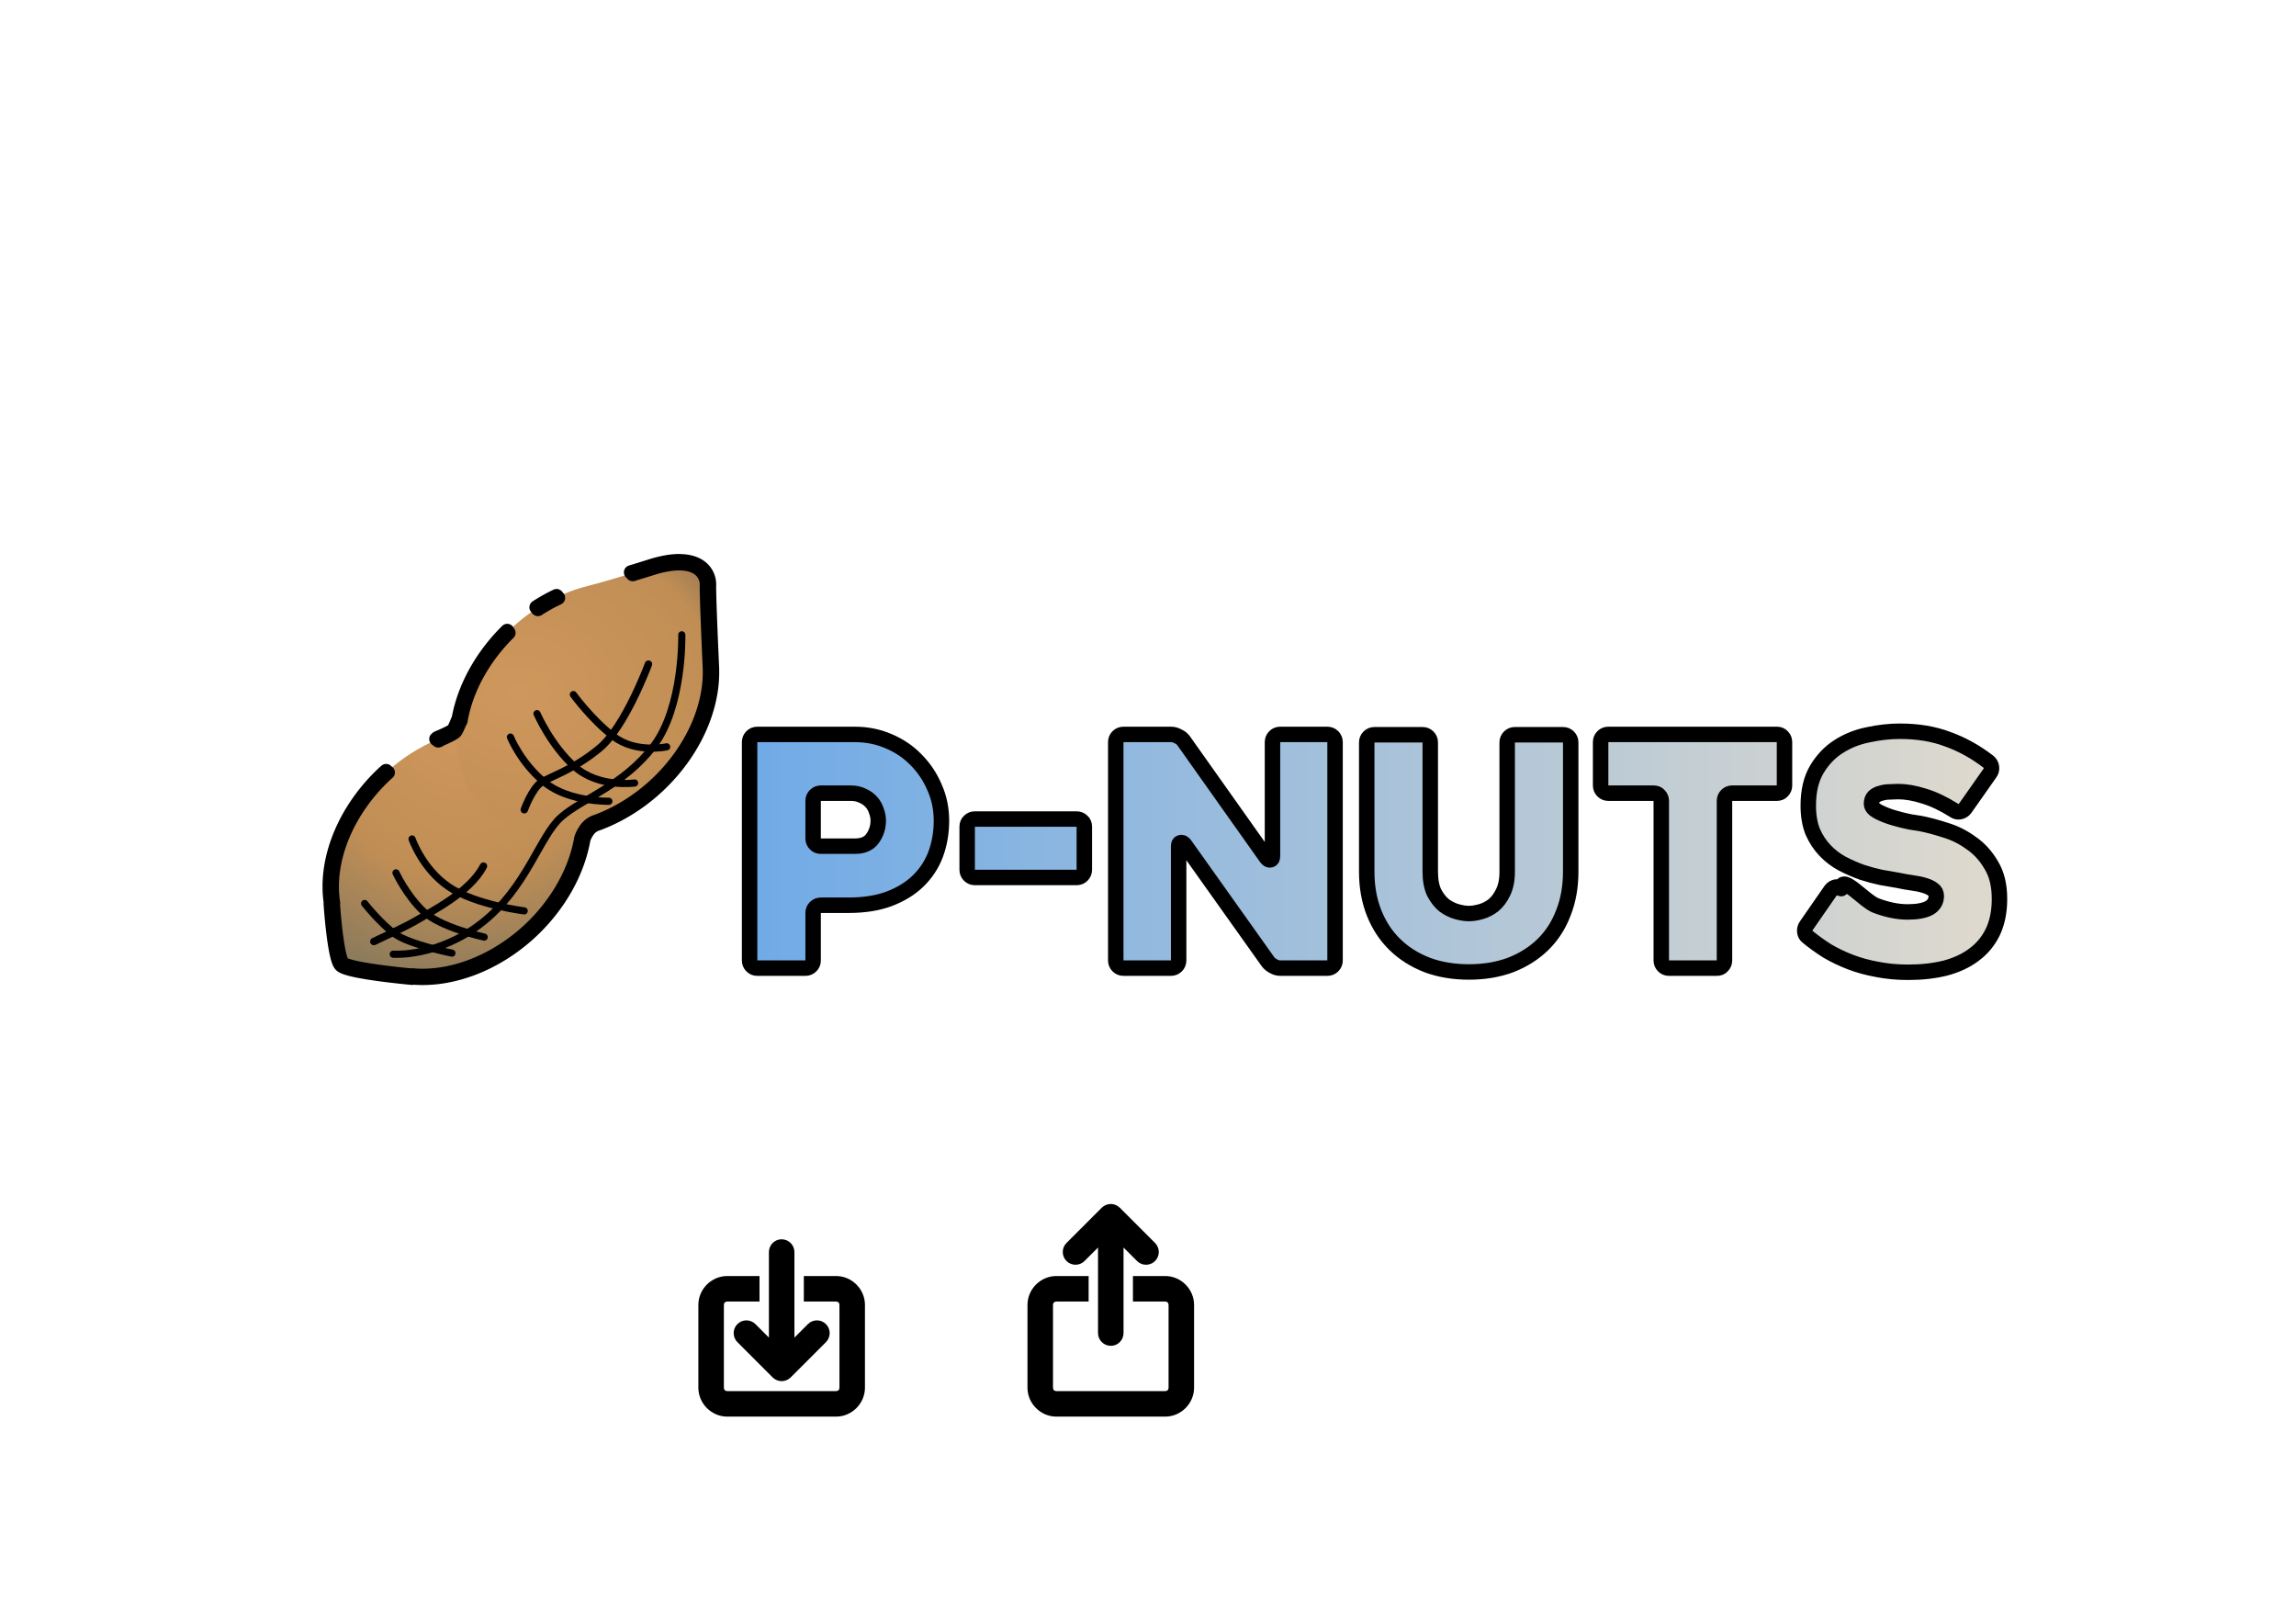 <?xml version="1.0" encoding="UTF-8" standalone="no"?>
<!-- Created with Inkscape (http://www.inkscape.org/) -->

<svg
   width="297mm"
   height="210mm"
   viewBox="0 0 297 210"
   version="1.1"
   id="svg1"
   inkscape:version="1.4 (86a8ad7, 2024-10-11)"
   sodipodi:docname="pnuts.svg"
   inkscape:export-filename="pnuts_logo.svg"
   inkscape:export-xdpi="58.269882"
   inkscape:export-ydpi="58.269882"
   xmlns:inkscape="http://www.inkscape.org/namespaces/inkscape"
   xmlns:sodipodi="http://sodipodi.sourceforge.net/DTD/sodipodi-0.dtd"
   xmlns:xlink="http://www.w3.org/1999/xlink"
   xmlns="http://www.w3.org/2000/svg"
   xmlns:svg="http://www.w3.org/2000/svg">
  <sodipodi:namedview
     id="namedview1"
     pagecolor="#ffffff"
     bordercolor="#000000"
     borderopacity="0.25"
     inkscape:showpageshadow="2"
     inkscape:pageopacity="0.0"
     inkscape:pagecheckerboard="0"
     inkscape:deskcolor="#d1d1d1"
     inkscape:document-units="mm"
     inkscape:zoom="1.0440797"
     inkscape:cx="398.91591"
     inkscape:cy="604.36"
     inkscape:window-width="1440"
     inkscape:window-height="830"
     inkscape:window-x="-6"
     inkscape:window-y="-6"
     inkscape:window-maximized="1"
     inkscape:current-layer="layer1"
     showgrid="false" />
  <defs
     id="defs1">
    <linearGradient
       id="linearGradient35"
       inkscape:collect="always">
      <stop
         style="stop-color:#6faae7;stop-opacity:1;"
         offset="0"
         id="stop35" />
      <stop
         style="stop-color:#e0dacd;stop-opacity:1;"
         offset="1"
         id="stop36" />
    </linearGradient>
    <linearGradient
       id="linearGradient14"
       inkscape:collect="always">
      <stop
         style="stop-color:#cf975c;stop-opacity:1;"
         offset="0"
         id="stop12" />
      <stop
         style="stop-color:#c08e55;stop-opacity:1;"
         offset="0.602"
         id="stop13" />
      <stop
         style="stop-color:#4d4d4d;stop-opacity:1;"
         offset="1"
         id="stop14" />
    </linearGradient>
    <linearGradient
       id="linearGradient8"
       inkscape:collect="always">
      <stop
         style="stop-color:#cf975c;stop-opacity:1;"
         offset="0"
         id="stop8" />
      <stop
         style="stop-color:#c08e55;stop-opacity:1;"
         offset="0.556"
         id="stop10" />
      <stop
         style="stop-color:#82775d;stop-opacity:1;"
         offset="1"
         id="stop9" />
    </linearGradient>
    <radialGradient
       inkscape:collect="always"
       xlink:href="#linearGradient8"
       id="radialGradient9"
       cx="-64.014"
       cy="150.26"
       fx="-64.014"
       fy="150.26"
       r="22.411"
       gradientTransform="matrix(-1.167,0.01,-0.01,-1.25,-7.772,291.075)"
       gradientUnits="userSpaceOnUse" />
    <radialGradient
       inkscape:collect="always"
       xlink:href="#linearGradient14"
       id="radialGradient12"
       cx="-34.919"
       cy="158.013"
       fx="-34.919"
       fy="158.013"
       r="23.805"
       gradientTransform="matrix(-1.373,0,1.1605539e-8,-1.107,23.024,274.778)"
       gradientUnits="userSpaceOnUse" />
    <linearGradient
       inkscape:collect="always"
       xlink:href="#linearGradient35"
       id="linearGradient36"
       x1="95.966"
       y1="110.161"
       x2="259.643"
       y2="110.161"
       gradientUnits="userSpaceOnUse" />
  </defs>
  <g
     inkscape:label="Layer 1"
     inkscape:groupmode="layer"
     id="layer1">
    <g
       id="g33"
       transform="matrix(1.312,0,0,1.312,-26.149,-41.474)"
       inkscape:export-filename="pnuts_icon_SMALL.png"
       inkscape:export-xdpi="24.75762"
       inkscape:export-ydpi="24.75762">
      <path
         id="path4"
         style="fill:url(#radialGradient9);fill-opacity:1;stroke:none;stroke-width:0.754;stroke-linecap:round;stroke-linejoin:round"
         d="m 65.2,102.624 c 0,0 -0.295,0.763 -0.459,1.003 -0.164,0.24 -1.646,0.85 -1.646,0.85 l 0.148,-0.037 a 10.552,14.013 46.73 0 0 -5.458,3.515 10.552,14.013 46.73 0 0 -5.123,12.71 l -0.026,0.003 c 0,0 0.352,5.312 0.985,5.987 0.633,0.675 6.94,1.239 6.94,1.239 l -0.009,-0.028 a 10.552,14.013 46.73 0 0 11.698,-4.545 10.552,14.013 46.73 0 0 5.091,-9.012 l 3.48e-4,10e-4 c 0,0 0.082,-0.343 0.434,-0.861 0.352,-0.518 0.847,-0.684 0.847,-0.684 l -1.103,-0.209 -6.66e-4,3.5e-4 a 10.552,14.013 46.73 0 0 -2.299,-6.525 10.552,14.013 46.73 0 0 -6.512,-2.692 10.552,14.013 46.73 0 0 -3.619,0.474 l 0.275,-0.931 z" />
      <path
         id="ellipse4"
         style="fill:url(#radialGradient12);stroke:none;stroke-width:0.754;stroke-linecap:round;stroke-linejoin:round"
         d="m 86.889,87.032 c -0.744,6.66e-4 -1.665,0.149 -2.799,0.51 -4.537,1.443 -6.283,1.847 -6.283,1.847 l 0.002,0.01 a 10.552,14.013 46.73 0 0 -7.516,4.203 10.552,14.013 46.73 0 0 -2.971,17.289 10.552,14.013 46.73 0 0 17.437,-1.922 10.552,14.013 46.73 0 0 5.265,-11.438 l 0.003,0.001 c 0,0 -0.326,-7.035 -0.296,-8.259 0.022,-0.918 -0.61,-2.244 -2.841,-2.241 z" />
      <path
         id="path14"
         style="stroke:#000000;stroke-width:1.399;stroke-linecap:round;stroke-linejoin:round;stroke-dasharray:none;stroke-opacity:1"
         d="m 86.89,86.922 c -0.758,6.66e-4 -1.691,0.152 -2.834,0.515 -0.749,0.238 -1.311,0.408 -1.913,0.593 0.063,0.055 0.119,0.115 0.173,0.179 0.576,-0.177 1.099,-0.335 1.807,-0.56 1.126,-0.358 2.037,-0.504 2.766,-0.505 1.094,-0.001 1.776,0.32 2.187,0.742 0.411,0.422 0.554,0.954 0.544,1.386 -0.015,0.627 0.06,2.684 0.137,4.596 0.078,1.908 0.159,3.657 0.159,3.664 a 0.111,0.111 0 0 0 -0.003,0.005 c 0.128,3.885 -1.832,8.154 -5.23,11.354 -1.798,1.692 -3.902,2.994 -6.095,3.771 -8.66e-4,3.2e-4 -0.002,6.6e-4 -0.003,0.001 a 0.111,0.111 0 0 0 -6.66e-4,0.003 c -0.005,10e-4 -0.528,0.177 -0.899,0.723 -0.361,0.53 -0.451,0.897 -0.451,0.897 h 0.004 a 0.111,0.111 0 0 0 -0.005,0.006 c -0.558,3.205 -2.376,6.426 -5.057,8.95 -3.393,3.181 -7.754,4.872 -11.612,4.515 a 0.111,0.111 0 0 0 -0.049,0.021 c -0.055,-0.005 -1.546,-0.139 -3.17,-0.36 -0.826,-0.113 -1.673,-0.245 -2.348,-0.392 -0.338,-0.073 -0.632,-0.151 -0.858,-0.229 -0.226,-0.078 -0.386,-0.164 -0.436,-0.218 -0.056,-0.06 -0.132,-0.207 -0.2,-0.41 -0.068,-0.203 -0.132,-0.463 -0.192,-0.757 -0.121,-0.588 -0.225,-1.313 -0.308,-2.017 -0.163,-1.377 -0.245,-2.613 -0.249,-2.671 a 0.111,0.111 0 0 0 0.02,-0.076 c -0.662,-4.154 1.297,-9.029 5.09,-12.612 0.099,-0.093 0.202,-0.181 0.304,-0.272 -0.058,-0.046 -0.116,-0.093 -0.168,-0.147 -0.096,0.086 -0.194,0.169 -0.288,0.257 -3.827,3.615 -5.817,8.53 -5.158,12.769 a 0.111,0.111 0 0 0 -0.025,0.032 c 0,0 0.087,1.331 0.255,2.746 0.084,0.708 0.188,1.437 0.311,2.035 0.062,0.299 0.128,0.565 0.2,0.782 0.072,0.217 0.146,0.383 0.248,0.492 0.108,0.115 0.285,0.194 0.525,0.276 0.24,0.082 0.541,0.16 0.884,0.235 0.685,0.149 1.535,0.283 2.365,0.396 1.659,0.226 3.237,0.367 3.237,0.367 a 0.111,0.111 0 0 0 0.07,-0.03 c 3.917,0.334 8.295,-1.375 11.705,-4.573 2.711,-2.552 4.551,-5.807 5.121,-9.064 a 0.111,0.111 0 0 0 0.002,-0.002 c 0,0 0.074,-0.319 0.418,-0.824 0.332,-0.487 0.791,-0.641 0.791,-0.641 a 0.111,0.111 0 0 0 0.004,-0.003 c 2.223,-0.788 4.352,-2.105 6.171,-3.817 3.436,-3.236 5.427,-7.553 5.299,-11.515 a 0.111,0.111 0 0 0 0.004,-0.007 c 0,0 -0.081,-1.76 -0.159,-3.671 -0.078,-1.911 -0.152,-3.984 -0.137,-4.581 0.012,-0.486 -0.149,-1.076 -0.607,-1.546 -0.452,-0.464 -1.195,-0.795 -2.308,-0.803 a 0.111,0.111 0 0 0 -0.036,-0.007 z m -12.084,3.448 c -0.676,0.322 -1.338,0.693 -1.981,1.109 0.051,0.054 0.098,0.111 0.141,0.171 0.644,-0.416 1.309,-0.783 1.986,-1.103 -0.053,-0.055 -0.101,-0.115 -0.146,-0.177 z m -4.867,3.436 c -2.529,2.498 -4.243,5.609 -4.794,8.726 a 0.111,0.111 0 0 0 -0.048,0.052 c 0,0 -0.074,0.189 -0.167,0.408 -0.093,0.219 -0.212,0.473 -0.281,0.573 -0.004,0.007 -0.039,0.041 -0.09,0.077 -0.051,0.036 -0.12,0.079 -0.199,0.123 -0.158,0.089 -0.356,0.187 -0.551,0.277 -0.388,0.181 -0.757,0.332 -0.757,0.332 a 0.111,0.111 0 0 0 -0.025,0.054 c -0.026,0.011 -0.052,0.024 -0.077,0.035 0.067,0.043 0.128,0.092 0.188,0.143 0.049,-0.02 0.097,-0.043 0.146,-0.063 a 0.111,0.111 0 0 0 0.037,-0.044 c 0.12,-0.05 0.283,-0.117 0.582,-0.257 0.197,-0.092 0.4,-0.191 0.566,-0.284 0.083,-0.047 0.157,-0.092 0.218,-0.135 0.061,-0.043 0.11,-0.081 0.146,-0.134 0.095,-0.14 0.206,-0.388 0.301,-0.61 0.077,-0.179 0.115,-0.278 0.136,-0.334 a 0.111,0.111 0 0 0 0.063,-0.065 c 0.518,-3.089 2.218,-6.194 4.731,-8.687 -0.046,-0.059 -0.088,-0.121 -0.126,-0.187 z" />
      <path
         style="fill:none;fill-opacity:1;stroke:#000000;stroke-width:0.705;stroke-linecap:round;stroke-linejoin:round;stroke-opacity:1"
         d="m 58.703,125.675 c 0,0 4.39,0.338 8.78,-3.123 4.39,-3.461 5.656,-8.526 7.766,-10.383 2.11,-1.857 6.163,-3.123 9.117,-7.007 2.955,-3.883 2.786,-10.974 2.786,-10.974"
         id="path16" />
      <path
         style="fill:none;fill-opacity:1;stroke:#000000;stroke-width:0.705;stroke-linecap:round;stroke-linejoin:round;stroke-opacity:1"
         d="m 64.489,125.57 c 0,0 -4.136,-0.844 -5.572,-1.857 -1.435,-1.013 -3.039,-3.039 -3.039,-3.039"
         id="path18" />
      <path
         style="fill:none;fill-opacity:1;stroke:#000000;stroke-width:0.705;stroke-linecap:round;stroke-linejoin:round;stroke-opacity:1"
         d="m 67.668,123.987 c 0,0 -4.305,-0.929 -5.994,-2.533 -1.688,-1.604 -2.701,-3.799 -2.701,-3.799"
         id="path19" />
      <path
         style="fill:none;fill-opacity:1;stroke:#000000;stroke-width:0.705;stroke-linecap:round;stroke-linejoin:round;stroke-opacity:1"
         d="m 71.615,121.405 c 0,0 -4.812,-0.591 -7.429,-2.364 -2.617,-1.773 -3.63,-4.727 -3.63,-4.727"
         id="path20" />
      <path
         style="fill:none;fill-opacity:1;stroke:#000000;stroke-width:0.705;stroke-linecap:round;stroke-linejoin:round;stroke-opacity:1"
         d="m 79.962,110.599 c 0,0 -3.968,0.084 -6.331,-1.857 -2.364,-1.942 -3.377,-4.474 -3.377,-4.474"
         id="path21" />
      <path
         style="fill:none;fill-opacity:1;stroke:#000000;stroke-width:0.705;stroke-linecap:round;stroke-linejoin:round;stroke-opacity:1"
         d="m 82.499,108.797 c 0,0 -3.546,0.507 -5.909,-1.604 -2.364,-2.11 -3.714,-5.234 -3.714,-5.234"
         id="path22" />
      <path
         style="fill:none;fill-opacity:1;stroke:#000000;stroke-width:0.705;stroke-linecap:round;stroke-linejoin:round;stroke-opacity:1"
         d="m 85.662,105.231 c 0,0 -3.039,0.675 -5.234,-1.013 -2.195,-1.688 -3.968,-4.136 -3.968,-4.136"
         id="path23" />
      <path
         style="fill:none;fill-opacity:1;stroke:#000000;stroke-width:0.733;stroke-linecap:round;stroke-linejoin:round;stroke-dasharray:none;stroke-opacity:1"
         d="m 56.791,124.423 c 0,0 3.292,-1.52 4.39,-2.195 1.097,-0.675 5.065,-2.617 6.416,-5.234"
         id="path25" />
      <path
         style="fill:none;fill-opacity:1;stroke:#000000;stroke-width:0.733;stroke-linecap:round;stroke-linejoin:round;stroke-dasharray:none;stroke-opacity:1"
         d="m 71.624,111.433 c 0,0 0.76,-2.11 1.688,-2.701 0.929,-0.591 3.208,-1.266 5.74,-3.377 2.533,-2.11 4.812,-8.273 4.812,-8.273"
         id="path26" />
    </g>
    <path
       d="m 109.765,117.078 h -3.592 c -0.275,0 -0.509,0.096 -0.702,0.289 -0.193,0.193 -0.289,0.427 -0.289,0.702 v 6.152 c 0,0.275 -0.096,0.509 -0.289,0.702 -0.193,0.193 -0.427,0.289 -0.702,0.289 h -6.235 c -0.275,0 -0.509,-0.096 -0.702,-0.289 -0.193,-0.193 -0.289,-0.427 -0.289,-0.702 V 95.978 c 0,-0.275 0.096,-0.509 0.289,-0.702 0.193,-0.193 0.427,-0.289 0.702,-0.289 h 12.635 c 1.542,0 2.987,0.289 4.336,0.867 1.376,0.578 2.56,1.376 3.551,2.395 1.019,1.019 1.817,2.202 2.395,3.551 0.606,1.349 0.908,2.794 0.908,4.336 0,1.542 -0.248,2.987 -0.743,4.336 -0.495,1.321 -1.253,2.477 -2.271,3.468 -0.991,0.963 -2.244,1.734 -3.758,2.312 -1.486,0.551 -3.235,0.826 -5.244,0.826 z m 0.289,-14.493 h -3.881 c -0.275,0 -0.509,0.096 -0.702,0.289 -0.193,0.193 -0.289,0.427 -0.289,0.702 v 4.872 c 0,0.275 0.096,0.509 0.289,0.702 0.193,0.193 0.427,0.289 0.702,0.289 h 4.418 c 1.046,0 1.803,-0.33 2.271,-0.991 0.495,-0.688 0.743,-1.459 0.743,-2.312 0,-0.44 -0.083,-0.867 -0.248,-1.28 -0.138,-0.44 -0.358,-0.826 -0.661,-1.156 -0.303,-0.33 -0.674,-0.592 -1.115,-0.785 -0.44,-0.22 -0.95,-0.33 -1.528,-0.33 z m 29.217,10.901 H 126.1 c -0.275,0 -0.509,-0.096 -0.702,-0.289 -0.193,-0.193 -0.289,-0.427 -0.289,-0.702 v -5.574 c 0,-0.303 0.096,-0.537 0.289,-0.702 0.193,-0.193 0.427,-0.289 0.702,-0.289 h 13.172 c 0.275,0 0.509,0.096 0.702,0.289 0.193,0.165 0.289,0.399 0.289,0.702 v 5.574 c 0,0.275 -0.096,0.509 -0.289,0.702 -0.193,0.193 -0.427,0.289 -0.702,0.289 z M 172.696,95.978 V 124.221 c 0,0.275 -0.096,0.509 -0.289,0.702 -0.193,0.193 -0.427,0.289 -0.702,0.289 h -6.111 c -0.275,0 -0.564,-0.083 -0.867,-0.248 -0.303,-0.165 -0.537,-0.358 -0.702,-0.578 l -10.777,-15.154 c -0.165,-0.22 -0.344,-0.303 -0.537,-0.248 -0.165,0.028 -0.248,0.179 -0.248,0.454 v 14.782 c 0,0.275 -0.096,0.509 -0.289,0.702 -0.193,0.193 -0.427,0.289 -0.702,0.289 h -6.152 c -0.275,0 -0.509,-0.096 -0.702,-0.289 -0.193,-0.193 -0.289,-0.427 -0.289,-0.702 V 95.978 c 0,-0.275 0.096,-0.509 0.289,-0.702 0.193,-0.193 0.427,-0.289 0.702,-0.289 h 6.194 c 0.275,0 0.564,0.083 0.867,0.248 0.303,0.138 0.537,0.317 0.702,0.537 L 163.818,110.925 c 0.165,0.22 0.33,0.317 0.495,0.289 0.193,-0.028 0.289,-0.179 0.289,-0.454 V 95.978 c 0,-0.275 0.096,-0.509 0.289,-0.702 0.193,-0.193 0.427,-0.289 0.702,-0.289 h 6.111 c 0.275,0 0.509,0.096 0.702,0.289 0.193,0.193 0.289,0.427 0.289,0.702 z m 4.098,0.041 c 0,-0.275 0.096,-0.509 0.289,-0.702 0.193,-0.193 0.427,-0.289 0.702,-0.289 h 6.235 c 0.275,0 0.509,0.096 0.702,0.289 0.193,0.193 0.289,0.427 0.289,0.702 v 16.723 c 0,1.074 0.165,1.968 0.495,2.684 0.358,0.688 0.785,1.239 1.28,1.652 0.523,0.385 1.074,0.661 1.652,0.826 0.578,0.165 1.101,0.248 1.569,0.248 0.468,0 0.991,-0.083 1.569,-0.248 0.578,-0.165 1.115,-0.44 1.61,-0.826 0.495,-0.413 0.908,-0.963 1.239,-1.652 0.358,-0.716 0.537,-1.61 0.537,-2.684 V 96.019 c 0,-0.275 0.096,-0.509 0.289,-0.702 0.193,-0.193 0.427,-0.289 0.702,-0.289 h 6.235 c 0.275,0 0.509,0.096 0.702,0.289 0.193,0.193 0.289,0.427 0.289,0.702 v 16.723 c 0,1.954 -0.317,3.73 -0.95,5.327 -0.606,1.597 -1.486,2.959 -2.643,4.088 -1.156,1.129 -2.546,2.01 -4.17,2.643 -1.624,0.606 -3.427,0.908 -5.409,0.908 -1.982,0 -3.785,-0.303 -5.409,-0.908 -1.624,-0.633 -3.014,-1.514 -4.17,-2.643 -1.156,-1.129 -2.051,-2.491 -2.684,-4.088 -0.633,-1.597 -0.95,-3.372 -0.95,-5.327 z m 53.049,6.565 h -5.781 c -0.275,0 -0.509,0.096 -0.702,0.289 -0.193,0.193 -0.289,0.427 -0.289,0.702 v 20.646 c 0,0.275 -0.096,0.509 -0.289,0.702 -0.165,0.193 -0.399,0.289 -0.702,0.289 h -6.194 c -0.275,0 -0.509,-0.096 -0.702,-0.289 -0.193,-0.193 -0.289,-0.427 -0.289,-0.702 v -20.646 c 0,-0.275 -0.096,-0.509 -0.289,-0.702 -0.165,-0.193 -0.399,-0.289 -0.702,-0.289 h -5.863 c -0.275,0 -0.509,-0.096 -0.702,-0.289 -0.193,-0.193 -0.289,-0.427 -0.289,-0.702 v -5.616 c 0,-0.275 0.096,-0.509 0.289,-0.702 0.193,-0.193 0.427,-0.289 0.702,-0.289 h 21.802 c 0.303,0 0.537,0.096 0.702,0.289 0.193,0.193 0.289,0.427 0.289,0.702 v 5.616 c 0,0.275 -0.096,0.509 -0.289,0.702 -0.165,0.193 -0.399,0.289 -0.702,0.289 z m 8.403,12.264 c 0,-1.771 2.959,1.72 4.418,2.271 1.459,0.551 2.822,0.826 4.088,0.826 1.211,0 2.133,-0.165 2.767,-0.495 0.633,-0.358 0.95,-0.881 0.95,-1.569 0,-0.358 -0.138,-0.633 -0.413,-0.826 -0.275,-0.22 -0.647,-0.399 -1.115,-0.537 -0.44,-0.138 -0.963,-0.248 -1.569,-0.33 -0.606,-0.083 -1.225,-0.193 -1.858,-0.33 -0.606,-0.11 -1.321,-0.234 -2.147,-0.372 -0.798,-0.165 -1.624,-0.385 -2.478,-0.661 -0.853,-0.303 -1.707,-0.674 -2.56,-1.115 -0.826,-0.44 -1.569,-1.005 -2.23,-1.693 -0.661,-0.688 -1.197,-1.5 -1.61,-2.436 -0.385,-0.963 -0.578,-2.092 -0.578,-3.386 0,-1.899 0.372,-3.468 1.115,-4.707 0.743,-1.239 1.679,-2.216 2.808,-2.932 1.156,-0.743 2.436,-1.253 3.84,-1.528 1.404,-0.303 2.767,-0.454 4.088,-0.454 2.312,0 4.377,0.344 6.194,1.032 1.844,0.661 3.606,1.638 5.285,2.932 0.22,0.193 0.344,0.427 0.372,0.702 0.028,0.275 -0.041,0.523 -0.206,0.743 l -3.221,4.583 c -0.165,0.22 -0.385,0.358 -0.661,0.413 -0.275,0.055 -0.523,1e-5 -0.743,-0.165 -1.404,-0.881 -2.711,-1.5 -3.923,-1.858 -1.211,-0.385 -2.326,-0.578 -3.345,-0.578 -0.303,0 -0.661,0.014 -1.074,0.041 -0.385,0 -0.757,0.055 -1.115,0.165 -0.358,0.083 -0.661,0.234 -0.908,0.454 -0.22,0.22 -0.33,0.523 -0.33,0.908 0,0.385 0.289,0.729 0.867,1.032 0.578,0.303 1.239,0.564 1.982,0.785 0.743,0.22 1.459,0.399 2.147,0.537 0.688,0.11 1.129,0.179 1.321,0.206 0.991,0.193 2.078,0.482 3.262,0.867 1.184,0.358 2.285,0.908 3.303,1.652 1.046,0.716 1.913,1.665 2.601,2.849 0.716,1.156 1.074,2.615 1.074,4.377 0,1.652 -0.289,3.083 -0.867,4.294 -0.578,1.184 -1.39,2.161 -2.436,2.932 -1.019,0.771 -2.257,1.349 -3.716,1.734 -1.431,0.358 -3.028,0.537 -4.79,0.537 -1.431,0 -2.767,-0.124 -4.005,-0.372 -1.239,-0.22 -2.395,-0.537 -3.469,-0.95 -1.074,-0.413 -2.078,-0.895 -3.014,-1.445 -0.908,-0.578 -1.748,-1.184 -2.519,-1.817 -0.22,-0.165 -0.344,-0.385 -0.372,-0.661 -0.028,-0.303 0.041,-0.564 0.206,-0.785 l 3.179,-4.583 c 0.165,-0.22 0.385,-0.358 0.661,-0.413 0.275,-0.055 0.743,0.384 0.743,0.124 z"
       id="text26"
       style="font-size:41.292px;line-height:0;font-family:Heavitas;-inkscape-font-specification:Heavitas;letter-spacing:2.275px;fill:url(#linearGradient36);stroke:#000000;stroke-width:1.999;stroke-linecap:round;stroke-linejoin:round;fill-opacity:1"
       aria-label="P-NUTS"
       sodipodi:nodetypes="sssssssssssssscccscccssssssssscscscsssssscsscsssssssssscccsssssssssssccccssssssssssssssccsssccsssssssscscscssssssssscssssscsssssssscsscsssscsccsccccscssccsccsccsccscccssscccccscccscscccccsss" />
    <path
       id="path1"
       style="stroke-linecap:round;stroke-linejoin:round"
       d="m 101.111,160.281 c -0.911,5.7e-4 -1.649,0.74 -1.648,1.651 l 0,11.065 -1.746,-1.746 c -0.644,-0.644 -1.688,-0.644 -2.332,0 -0.644,0.644 -0.644,1.688 0,2.332 l 4.56,4.563 c 0.032,0.029 0.065,0.058 0.1,0.084 0.014,0.012 0.028,0.024 0.042,0.035 0.115,0.092 0.241,0.168 0.376,0.226 0.015,0.006 0.031,0.012 0.046,0.018 0.141,0.057 0.289,0.094 0.44,0.111 0.155,0.015 0.312,0.007 0.466,-0.022 0.008,-0.001 0.017,-0.003 0.025,-0.004 0.146,-0.031 0.288,-0.081 0.421,-0.15 0.016,-0.008 0.032,-0.016 0.047,-0.024 0.128,-0.07 0.245,-0.157 0.35,-0.258 0.007,-0.005 0.013,-0.01 0.02,-0.015 l 4.563,-4.563 c 0.644,-0.644 0.644,-1.688 0,-2.332 -0.644,-0.645 -1.69,-0.645 -2.334,0 l -1.744,1.744 0,-11.062 c 5.8e-4,-0.912 -0.739,-1.651 -1.651,-1.651 z"
       sodipodi:nodetypes="ccccccccccccccccccccccccc"
       inkscape:export-filename="import_icon.svg"
       inkscape:export-xdpi="58.269882"
       inkscape:export-ydpi="58.269882" />
    <path
       id="rect3"
       style="stroke-linecap:round;stroke-linejoin:round"
       d="m 94.074,165.033 c -2.041,0 -3.737,1.693 -3.737,3.734 l 0,10.712 c 0,2.041 1.696,3.737 3.737,3.737 H 108.15 c 2.041,0 3.736,-1.696 3.736,-3.737 l 0,-10.712 c 0,-2.041 -1.695,-3.734 -3.736,-3.734 h -4.172 v 3.299 h 4.172 c 0.27,0 0.437,0.165 0.437,0.436 l 0,10.712 c 0,0.27 -0.167,0.438 -0.437,0.438 H 94.074 c -0.27,0 -0.436,-0.167 -0.436,-0.438 l 0,-10.712 c 0,-0.27 0.165,-0.436 0.436,-0.436 H 98.246 v -3.299 z"
       sodipodi:nodetypes="ssssssssccssssssssccs" />
    <path
       id="path5"
       style="stroke-linecap:round;stroke-linejoin:round"
       d="m 143.687,174.063 c 0.911,-5.7e-4 1.649,-0.74 1.648,-1.651 v -11.065 l 1.746,1.746 c 0.644,0.644 1.688,0.644 2.332,0 0.644,-0.644 0.644,-1.688 0,-2.332 l -4.56,-4.563 c -0.032,-0.029 -0.065,-0.058 -0.1,-0.084 -0.014,-0.012 -0.028,-0.024 -0.042,-0.035 -0.115,-0.092 -0.241,-0.168 -0.376,-0.226 -0.015,-0.006 -0.031,-0.012 -0.046,-0.018 -0.141,-0.057 -0.289,-0.094 -0.44,-0.111 -0.155,-0.015 -0.312,-0.007 -0.466,0.022 -0.008,10e-4 -0.017,0.003 -0.025,0.004 -0.146,0.031 -0.288,0.081 -0.421,0.15 -0.016,0.008 -0.032,0.016 -0.047,0.024 -0.128,0.07 -0.245,0.157 -0.35,0.258 -0.007,0.005 -0.013,0.01 -0.02,0.015 l -4.563,4.563 c -0.644,0.644 -0.644,1.688 0,2.332 0.644,0.645 1.69,0.645 2.334,0 l 1.744,-1.744 v 11.062 c -5.8e-4,0.912 0.739,1.651 1.651,1.651 z"
       sodipodi:nodetypes="ccccccccccccccccccccccccc"
       inkscape:export-filename="export_icon.svg"
       inkscape:export-xdpi="58.269882"
       inkscape:export-ydpi="58.269882" />
    <path
       id="path6"
       style="stroke-linecap:round;stroke-linejoin:round"
       d="m 136.648,165.033 c -2.041,0 -3.737,1.693 -3.737,3.734 v 10.712 c 0,2.041 1.696,3.737 3.737,3.737 h 14.076 c 2.041,0 3.736,-1.696 3.736,-3.737 v -10.712 c 0,-2.041 -1.695,-3.734 -3.736,-3.734 h -4.172 v 3.299 h 4.172 c 0.27,0 0.437,0.165 0.437,0.436 v 10.712 c 0,0.27 -0.167,0.438 -0.437,0.438 h -14.076 c -0.27,0 -0.436,-0.167 -0.436,-0.438 v -10.712 c 0,-0.27 0.165,-0.436 0.436,-0.436 h 4.172 v -3.299 z"
       sodipodi:nodetypes="ssssssssccssssssssccs" />
  </g>
</svg>
